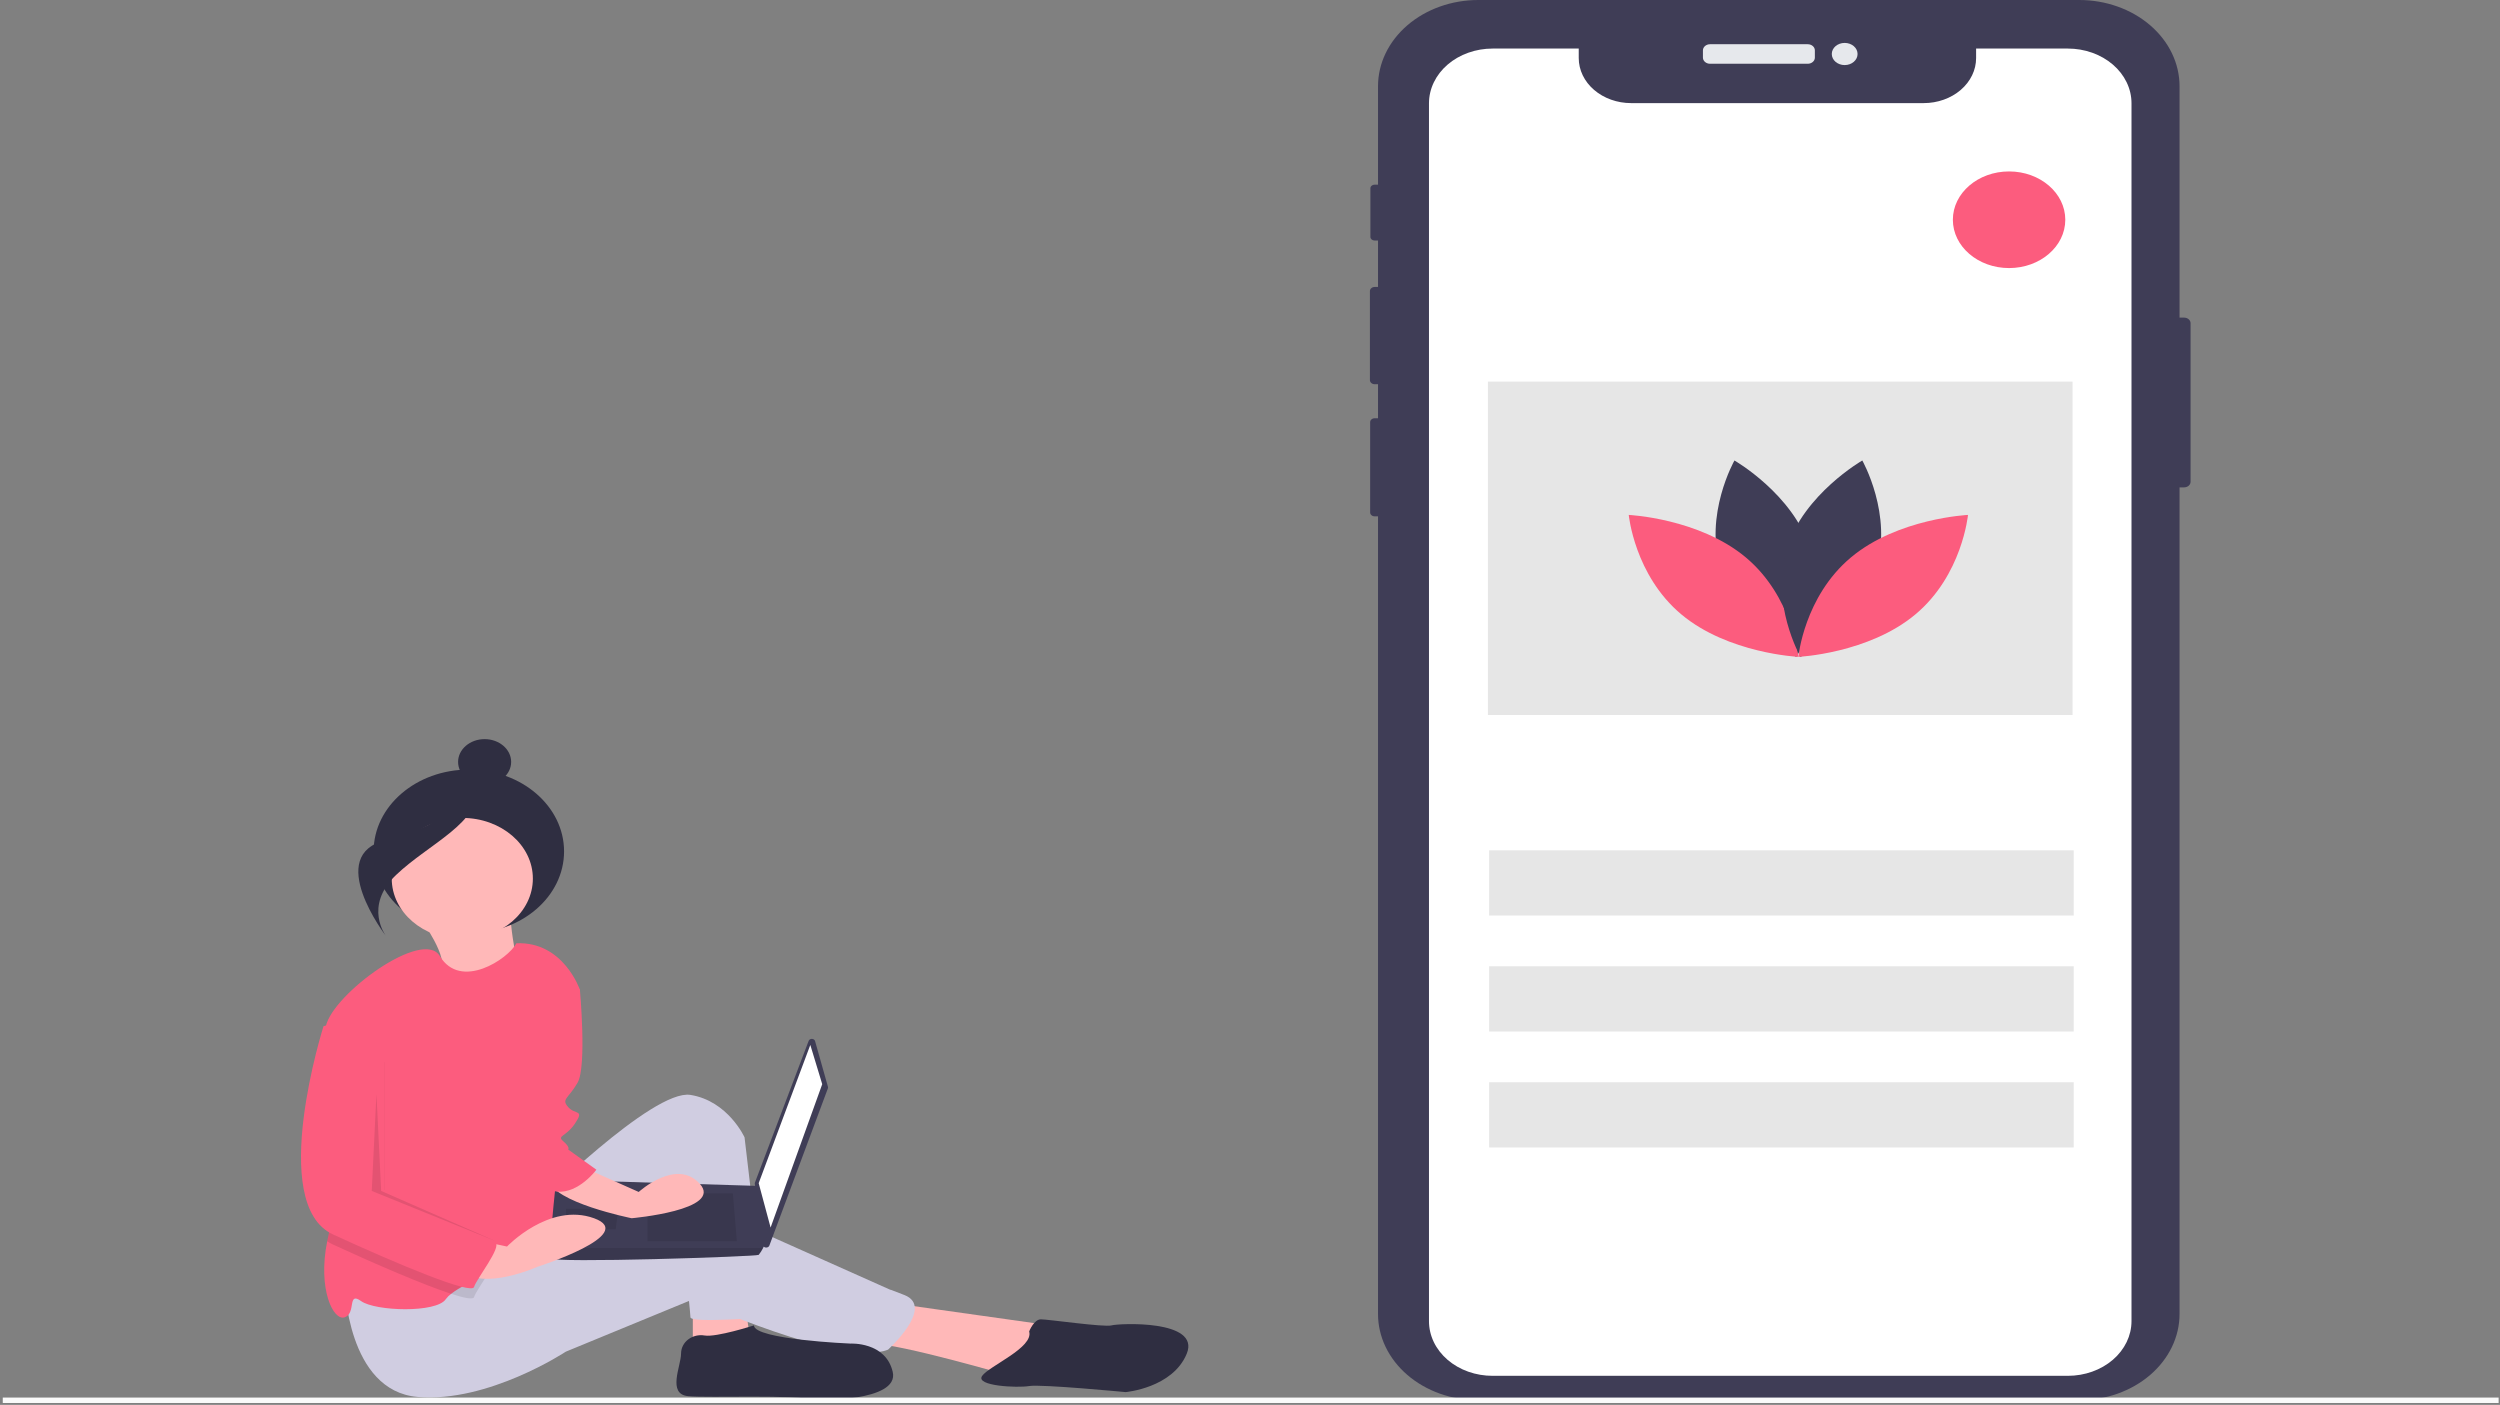 <svg width="452" height="254" viewBox="0 0 452 254" fill="none" xmlns="http://www.w3.org/2000/svg">
<rect x="0" y="0" width="452" height="254" fill="#808080" stroke="none"/>
<path d="M75.992 166.021C75.992 166.021 81.483 173.506 79.522 175.533C77.561 177.559 94.233 177.61 94.233 177.61C94.233 177.61 91.729 166.721 92.466 164.216L75.992 166.021Z" fill="#FFB8B8"/>
<path d="M84.767 168.734C94.275 168.734 101.983 162.108 101.983 153.935C101.983 145.762 94.275 139.137 84.767 139.137C75.258 139.137 67.55 145.762 67.55 153.935C67.55 162.108 75.258 168.734 84.767 168.734Z" fill="#2F2E41"/>
<path d="M125.26 234.147V242.921L135.466 241.093L134.615 234.879L125.26 234.147Z" fill="#FFB8B8"/>
<path d="M161.406 235.61L189.899 239.631L182.669 248.769C182.669 248.769 162.682 242.921 157.579 242.921C152.476 242.921 161.406 235.61 161.406 235.61Z" fill="#FFB8B8"/>
<path d="M96.767 218.064C96.767 218.064 118.03 196.863 124.834 197.959C131.638 199.056 134.615 205.636 134.615 205.636L138.443 238.169C138.443 238.169 124.834 239.265 124.834 238.169C124.834 237.072 122.283 213.677 122.283 213.677C122.283 213.677 102.296 251.694 91.664 226.471L96.767 218.064Z" fill="#D0CDE1"/>
<path d="M62.321 232.32C62.321 232.32 62.746 251.47 75.504 252.567C88.262 253.664 102.295 244.383 102.295 244.383L125.259 234.926C125.259 234.926 152.476 247.307 160.556 244.017C160.556 244.017 169.061 236.341 163.533 234.148C158.004 231.954 163.107 234.148 163.107 234.148L130.362 219.526C130.362 219.526 123.984 218.064 112.927 222.085C101.87 226.106 86.986 227.933 86.986 227.933L62.321 232.32Z" fill="#D0CDE1"/>
<path d="M83.584 169.813C90.63 169.813 96.342 164.903 96.342 158.847C96.342 152.791 90.63 147.881 83.584 147.881C76.538 147.881 70.826 152.791 70.826 158.847C70.826 164.903 76.538 169.813 83.584 169.813Z" fill="#FFB8B8"/>
<path d="M101.87 189.552L101.02 204.905C101.02 204.905 101.445 225.009 97.618 226.471C95.683 227.21 91.796 228.694 88.202 230.317C85.506 231.53 82.976 232.817 81.564 233.925C81.19 234.198 80.867 234.52 80.607 234.879C78.906 237.437 67.849 237.072 65.298 235.244C62.746 233.416 64.447 237.437 62.321 238.168C60.263 238.878 57.409 233.08 59.157 224.424C59.212 224.135 59.276 223.843 59.344 223.547C61.296 215.158 58.23 195.064 58.702 187.3C58.73 186.707 58.802 186.116 58.919 185.531C60.195 179.683 76.474 167.781 79.519 172.851C83.269 179.109 91.885 173.392 93.365 170.544C101.87 170.179 104.847 178.951 104.847 178.951L101.87 189.552Z" fill="#FC5C7E"/>
<path d="M136.316 239.631C136.316 239.631 129.512 241.824 127.386 241.458C125.26 241.093 123.133 242.555 123.133 244.748C123.133 246.941 120.582 252.059 124.409 252.425C128.236 252.79 143.971 252.059 147.373 253.156C147.373 253.156 162.682 253.521 161.406 248.038C160.131 242.555 153.752 242.92 153.752 242.92C153.752 242.92 136.316 242.189 136.316 239.631Z" fill="#2F2E41"/>
<path d="M186.072 240.727C186.072 240.727 186.922 238.534 188.198 238.534C189.474 238.534 199.68 239.996 200.956 239.631C202.231 239.265 217.115 238.534 214.564 244.748C212.012 250.962 203.507 251.693 203.507 251.693C203.507 251.693 188.198 250.231 186.071 250.597C183.945 250.962 176.291 250.597 177.566 248.769C178.842 246.941 186.922 243.652 186.072 240.727Z" fill="#2F2E41"/>
<path d="M147.362 188.223L149.695 196.495C149.721 196.587 149.717 196.684 149.683 196.774L139.1 225.202C139.058 225.315 138.973 225.411 138.858 225.476C138.743 225.541 138.605 225.57 138.469 225.559C138.332 225.547 138.204 225.496 138.106 225.413C138.008 225.33 137.946 225.22 137.93 225.103L136.466 214.029C136.457 213.955 136.465 213.881 136.492 213.81L146.206 188.184C146.247 188.078 146.327 187.985 146.434 187.921C146.541 187.856 146.67 187.824 146.801 187.828C146.932 187.833 147.057 187.873 147.158 187.945C147.26 188.016 147.331 188.114 147.362 188.223Z" fill="#3F3D56"/>
<path d="M146.504 188.921L148.658 196.019L139.323 221.94L137.169 213.917L146.504 188.921Z" fill="white"/>
<path d="M99.474 227.495C99.833 228.421 136.811 227.186 137.17 226.878C137.483 226.491 137.747 226.078 137.959 225.643C138.297 225.026 138.606 224.409 138.606 224.409L137.17 214.417L100.551 213.3C100.551 213.3 99.636 221.768 99.449 225.643C99.385 226.26 99.394 226.88 99.474 227.495Z" fill="#3F3D56"/>
<path opacity="0.1" d="M132.502 215.768L133.22 224.409H117.065V215.768H132.502Z" fill="black"/>
<path opacity="0.1" d="M111.68 218.546L111.777 218.529L111.321 222.249H102.346V218.546H111.68Z" fill="black"/>
<path opacity="0.1" d="M99.474 227.495C99.833 228.421 136.81 227.186 137.17 226.878C137.483 226.491 137.747 226.077 137.959 225.643H99.449C99.385 226.26 99.394 226.88 99.474 227.495Z" fill="black"/>
<path d="M87.619 141.882C90.269 141.882 92.417 140.035 92.417 137.757C92.417 135.48 90.269 133.633 87.619 133.633C84.969 133.633 82.821 135.48 82.821 137.757C82.821 140.035 84.969 141.882 87.619 141.882Z" fill="#2F2E41"/>
<path d="M86.176 142.247C86.176 142.247 81.274 149.255 69.875 151.879C58.476 154.503 69.782 169.227 69.782 169.227C69.782 169.227 65.671 163.873 71.601 158.202C77.531 152.532 87.073 148.656 86.176 142.247Z" fill="#2F2E41"/>
<path opacity="0.1" d="M88.202 230.317C87.152 232.024 85.919 233.797 85.71 234.513C85.57 234.999 84.014 234.718 81.564 233.925C76.652 232.327 68.139 228.668 60.195 225.009C59.829 224.842 59.481 224.646 59.157 224.424C59.213 224.136 59.276 223.843 59.344 223.547C61.296 215.158 58.23 195.064 58.702 187.3L62.321 186.262L69.551 192.111V216.967C69.551 216.967 88.262 225.74 89.538 226.471C90.188 226.844 89.291 228.544 88.202 230.317Z" fill="black"/>
<path d="M103.997 210.388L115.479 215.505C115.479 215.505 122.283 209.291 126.535 214.043C130.788 218.795 114.203 220.257 114.203 220.257C114.203 220.257 99.744 217.333 99.319 213.312C98.894 209.291 103.997 210.388 103.997 210.388Z" fill="#FFB8B8"/>
<path d="M84.86 223.912L91.664 225.375C91.664 225.375 99.319 217.333 107.399 220.257C115.479 223.181 97.192 229.03 97.192 229.03C97.192 229.03 87.412 233.416 83.584 229.761C79.757 226.106 84.86 223.912 84.86 223.912Z" fill="#FFB8B8"/>
<path d="M99.744 175.662C100.169 176.027 104.847 178.951 104.847 178.951C104.847 178.951 106.123 192.842 104.422 195.766C102.721 198.691 101.445 198.691 102.721 200.153C103.996 201.615 105.698 200.518 103.996 203.077C102.295 205.636 100.594 205.27 101.87 206.367C103.146 207.463 102.721 207.829 102.721 207.829L107.824 211.484C107.824 211.484 104.693 215.771 100.73 215.455C96.767 215.14 93.365 198.691 93.365 198.691L99.744 175.662Z" fill="#FC5C7E"/>
<path d="M62.321 184.435L58.494 185.531C58.494 185.531 48.288 217.698 60.195 223.181C72.102 228.664 85.285 234.148 85.71 232.685C86.136 231.223 90.813 225.375 89.538 224.644C88.262 223.912 69.55 215.14 69.55 215.14V190.283L62.321 184.435Z" fill="#FC5C7E"/>
<path opacity="0.1" d="M68.062 197.777L67.212 215.322L89.751 224.461L68.913 215.322L68.062 197.777Z" fill="black"/>
<path d="M396.055 58.426V87.115C396.054 87.38 395.931 87.635 395.713 87.822C395.495 88.009 395.2 88.115 394.891 88.116H394.063V237.567C394.063 241.703 392.151 245.669 388.749 248.593C385.347 251.517 380.733 253.16 375.921 253.161H267.281C264.899 253.16 262.54 252.757 260.34 251.973C258.139 251.189 256.14 250.041 254.455 248.593C252.771 247.145 251.435 245.426 250.524 243.534C249.613 241.642 249.144 239.614 249.145 237.567V93.357H248.545C248.327 93.358 248.119 93.284 247.964 93.152C247.81 93.02 247.723 92.841 247.722 92.654V76.326C247.722 76.234 247.743 76.141 247.784 76.056C247.826 75.97 247.886 75.892 247.963 75.826C248.039 75.76 248.13 75.708 248.23 75.673C248.33 75.637 248.437 75.619 248.545 75.619H249.145V69.469H248.54C248.312 69.468 248.093 69.389 247.932 69.25C247.771 69.111 247.681 68.922 247.681 68.726V52.621C247.682 52.426 247.772 52.238 247.933 52.1C248.094 51.962 248.312 51.884 248.54 51.883H249.145V43.488H248.53C248.43 43.488 248.33 43.471 248.238 43.438C248.145 43.405 248.061 43.357 247.99 43.296C247.92 43.235 247.864 43.163 247.825 43.084C247.787 43.004 247.767 42.919 247.768 42.833V34.044C247.767 33.87 247.847 33.703 247.99 33.579C248.133 33.455 248.327 33.385 248.53 33.385H249.145V15.589C249.145 11.455 251.056 7.49 254.457 4.566C257.858 1.643 262.471 0 267.281 1.59553e-10H375.921C380.732 -1.86913e-05 385.346 1.642 388.748 4.566C392.15 7.489 394.062 11.454 394.063 15.589V57.426H394.891C395.2 57.427 395.495 57.532 395.713 57.72C395.931 57.907 396.054 58.161 396.055 58.426Z" fill="#3F3D56"/>
<path d="M326.835 7.996H309.182C308.469 7.996 307.89 8.493 307.89 9.107V10.418C307.89 11.031 308.469 11.529 309.182 11.529H326.835C327.549 11.529 328.127 11.031 328.127 10.418V9.107C328.127 8.493 327.549 7.996 326.835 7.996Z" fill="#E6E8EC"/>
<path d="M333.518 11.766C334.805 11.766 335.849 10.869 335.849 9.762C335.849 8.656 334.805 7.759 333.518 7.759C332.231 7.759 331.187 8.656 331.187 9.762C331.187 10.869 332.231 11.766 333.518 11.766Z" fill="#E6E8EC"/>
<path d="M385.376 18.673V238.86C385.375 241.483 384.161 243.998 382.003 245.852C379.845 247.707 376.918 248.749 373.866 248.749H269.87C268.358 248.751 266.861 248.497 265.464 248.001C264.066 247.505 262.797 246.776 261.727 245.858C260.658 244.939 259.81 243.848 259.232 242.647C258.655 241.446 258.358 240.159 258.36 238.86V18.673C258.36 17.374 258.658 16.087 259.236 14.887C259.815 13.687 260.662 12.596 261.731 11.677C262.8 10.758 264.069 10.03 265.465 9.533C266.862 9.035 268.359 8.779 269.87 8.78H285.435V10.496C285.435 12.657 286.434 14.729 288.211 16.256C289.988 17.784 292.399 18.642 294.913 18.642H347.802C350.316 18.642 352.726 17.784 354.504 16.256C356.281 14.729 357.28 12.657 357.28 10.496V8.78H373.866C375.378 8.779 376.875 9.035 378.271 9.532C379.668 10.029 380.937 10.758 382.006 11.676C383.075 12.595 383.923 13.686 384.501 14.886C385.079 16.087 385.376 17.374 385.376 18.673Z" fill="white"/>
<path d="M374.929 153.736H269.231V165.529H374.929V153.736Z" fill="#E6E6E6"/>
<path d="M374.929 174.702H269.231V186.496H374.929V174.702Z" fill="#E6E6E6"/>
<path d="M374.929 195.668H269.231V207.462H374.929V195.668Z" fill="#E6E6E6"/>
<path d="M363.241 48.467C368.854 48.467 373.405 44.556 373.405 39.731C373.405 34.906 368.854 30.995 363.241 30.995C357.628 30.995 353.078 34.906 353.078 39.731C353.078 44.556 357.628 48.467 363.241 48.467Z" fill="#FC5C7E"/>
<path d="M374.717 68.996H269.019V129.275H374.717V68.996Z" fill="#E6E6E6"/>
<path d="M311.108 102.888C314.194 112.694 324.765 118.768 324.765 118.768C324.765 118.768 330.332 108.942 327.246 99.136C324.16 89.329 313.589 83.256 313.589 83.256C313.589 83.256 308.022 93.082 311.108 102.888Z" fill="#3F3D56"/>
<path d="M315.643 100.781C324.112 107.867 325.146 118.76 325.146 118.76C325.146 118.76 312.45 118.164 303.982 111.078C295.513 103.992 294.479 93.099 294.479 93.099C294.479 93.099 307.175 93.695 315.643 100.781Z" fill="#FC5C7E"/>
<path d="M339.184 102.888C336.098 112.694 325.527 118.768 325.527 118.768C325.527 118.768 319.96 108.942 323.046 99.136C326.132 89.329 336.703 83.256 336.703 83.256C336.703 83.256 342.27 93.082 339.184 102.888Z" fill="#3F3D56"/>
<path d="M334.649 100.781C326.18 107.867 325.146 118.76 325.146 118.76C325.146 118.76 337.842 118.164 346.31 111.078C354.779 103.992 355.813 93.099 355.813 93.099C355.813 93.099 343.117 93.695 334.649 100.781Z" fill="#FC5C7E"/>
<path d="M451.75 252.681H0.5V253.66H451.75V252.681Z" fill="#FAFAFA"/>
</svg>
